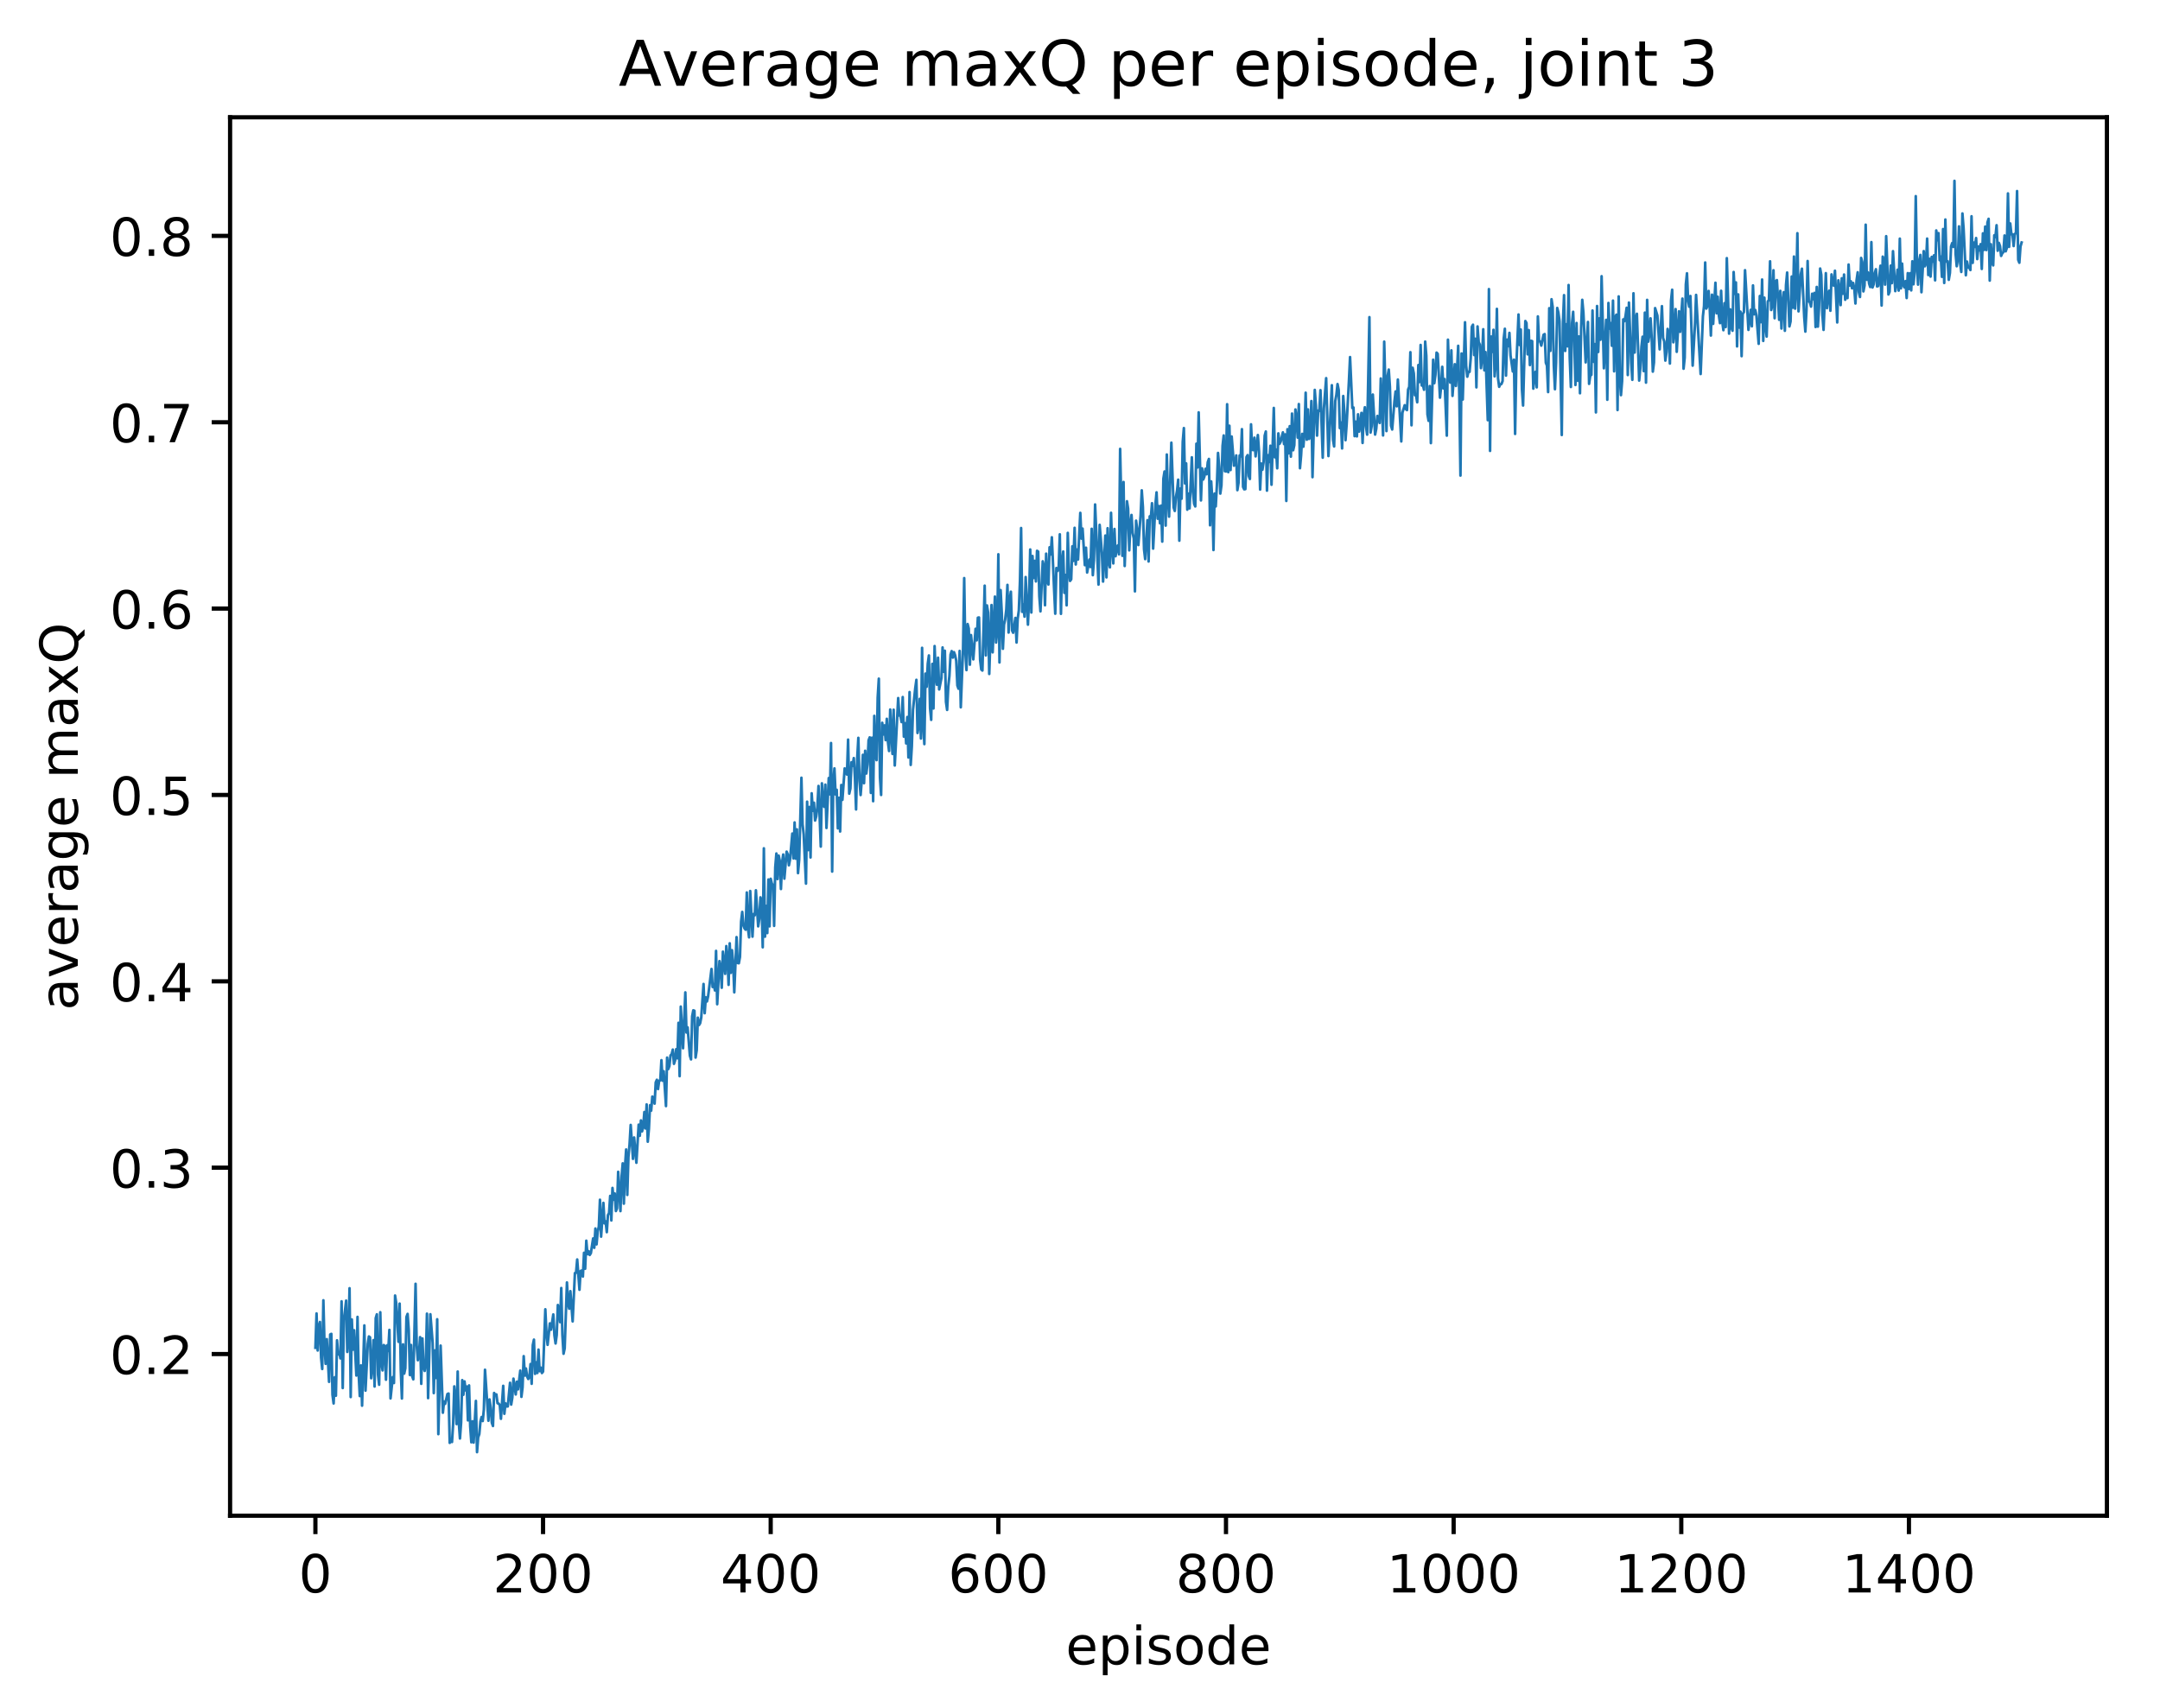 <?xml version="1.0" encoding="utf-8" standalone="no"?>
<!DOCTYPE svg PUBLIC "-//W3C//DTD SVG 1.1//EN"
  "http://www.w3.org/Graphics/SVG/1.1/DTD/svg11.dtd">
<!-- Created with matplotlib (http://matplotlib.org/) -->
<svg height="325pt" version="1.1" viewBox="0 0 411 325" width="411pt" xmlns="http://www.w3.org/2000/svg" xmlns:xlink="http://www.w3.org/1999/xlink">
 <defs>
  <style type="text/css">
*{stroke-linecap:butt;stroke-linejoin:round;}
  </style>
 </defs>
 <g id="figure_1">
  <g id="patch_1">
   <path d="M 0 325.986 
L 411.601 325.986 
L 411.601 0 
L 0 0 
z
" style="fill:#ffffff;"/>
  </g>
  <g id="axes_1">
   <g id="patch_2">
    <path d="M 43.781 288.43 
L 400.901 288.43 
L 400.901 22.318 
L 43.781 22.318 
z
" style="fill:#ffffff;"/>
   </g>
   <g id="matplotlib.axis_1">
    <g id="xtick_1">
     <g id="line2d_1">
      <defs>
       <path d="M 0 0 
L 0 3.5 
" id="m95903d59fa" style="stroke:#000000;stroke-width:0.8;"/>
      </defs>
      <g>
       <use style="stroke:#000000;stroke-width:0.8;" x="60.014" xlink:href="#m95903d59fa" y="288.43"/>
      </g>
     </g>
     <g id="text_1">
      <!-- 0 -->
      <defs>
       <path d="M 31.781 66.406 
Q 24.172 66.406 20.328 58.906 
Q 16.5 51.422 16.5 36.375 
Q 16.5 21.391 20.328 13.891 
Q 24.172 6.391 31.781 6.391 
Q 39.453 6.391 43.281 13.891 
Q 47.125 21.391 47.125 36.375 
Q 47.125 51.422 43.281 58.906 
Q 39.453 66.406 31.781 66.406 
z
M 31.781 74.219 
Q 44.047 74.219 50.516 64.516 
Q 56.984 54.828 56.984 36.375 
Q 56.984 17.969 50.516 8.266 
Q 44.047 -1.422 31.781 -1.422 
Q 19.531 -1.422 13.062 8.266 
Q 6.594 17.969 6.594 36.375 
Q 6.594 54.828 13.062 64.516 
Q 19.531 74.219 31.781 74.219 
z
" id="DejaVuSans-30"/>
      </defs>
      <g transform="translate(56.833 303.029)scale(0.1 -0.1)">
       <use xlink:href="#DejaVuSans-30"/>
      </g>
     </g>
    </g>
    <g id="xtick_2">
     <g id="line2d_2">
      <g>
       <use style="stroke:#000000;stroke-width:0.8;" x="103.33" xlink:href="#m95903d59fa" y="288.43"/>
      </g>
     </g>
     <g id="text_2">
      <!-- 200 -->
      <defs>
       <path d="M 19.188 8.297 
L 53.609 8.297 
L 53.609 0 
L 7.328 0 
L 7.328 8.297 
Q 12.938 14.109 22.625 23.891 
Q 32.328 33.688 34.812 36.531 
Q 39.547 41.844 41.422 45.531 
Q 43.312 49.219 43.312 52.781 
Q 43.312 58.594 39.234 62.25 
Q 35.156 65.922 28.609 65.922 
Q 23.969 65.922 18.812 64.312 
Q 13.672 62.703 7.812 59.422 
L 7.812 69.391 
Q 13.766 71.781 18.938 73 
Q 24.125 74.219 28.422 74.219 
Q 39.75 74.219 46.484 68.547 
Q 53.219 62.891 53.219 53.422 
Q 53.219 48.922 51.531 44.891 
Q 49.859 40.875 45.406 35.406 
Q 44.188 33.984 37.641 27.219 
Q 31.109 20.453 19.188 8.297 
z
" id="DejaVuSans-32"/>
      </defs>
      <g transform="translate(93.786 303.029)scale(0.1 -0.1)">
       <use xlink:href="#DejaVuSans-32"/>
       <use x="63.623" xlink:href="#DejaVuSans-30"/>
       <use x="127.246" xlink:href="#DejaVuSans-30"/>
      </g>
     </g>
    </g>
    <g id="xtick_3">
     <g id="line2d_3">
      <g>
       <use style="stroke:#000000;stroke-width:0.8;" x="146.646" xlink:href="#m95903d59fa" y="288.43"/>
      </g>
     </g>
     <g id="text_3">
      <!-- 400 -->
      <defs>
       <path d="M 37.797 64.312 
L 12.891 25.391 
L 37.797 25.391 
z
M 35.203 72.906 
L 47.609 72.906 
L 47.609 25.391 
L 58.016 25.391 
L 58.016 17.188 
L 47.609 17.188 
L 47.609 0 
L 37.797 0 
L 37.797 17.188 
L 4.891 17.188 
L 4.891 26.703 
z
" id="DejaVuSans-34"/>
      </defs>
      <g transform="translate(137.103 303.029)scale(0.1 -0.1)">
       <use xlink:href="#DejaVuSans-34"/>
       <use x="63.623" xlink:href="#DejaVuSans-30"/>
       <use x="127.246" xlink:href="#DejaVuSans-30"/>
      </g>
     </g>
    </g>
    <g id="xtick_4">
     <g id="line2d_4">
      <g>
       <use style="stroke:#000000;stroke-width:0.8;" x="189.962" xlink:href="#m95903d59fa" y="288.43"/>
      </g>
     </g>
     <g id="text_4">
      <!-- 600 -->
      <defs>
       <path d="M 33.016 40.375 
Q 26.375 40.375 22.484 35.828 
Q 18.609 31.297 18.609 23.391 
Q 18.609 15.531 22.484 10.953 
Q 26.375 6.391 33.016 6.391 
Q 39.656 6.391 43.531 10.953 
Q 47.406 15.531 47.406 23.391 
Q 47.406 31.297 43.531 35.828 
Q 39.656 40.375 33.016 40.375 
z
M 52.594 71.297 
L 52.594 62.312 
Q 48.875 64.062 45.094 64.984 
Q 41.312 65.922 37.594 65.922 
Q 27.828 65.922 22.672 59.328 
Q 17.531 52.734 16.797 39.406 
Q 19.672 43.656 24.016 45.922 
Q 28.375 48.188 33.594 48.188 
Q 44.578 48.188 50.953 41.516 
Q 57.328 34.859 57.328 23.391 
Q 57.328 12.156 50.688 5.359 
Q 44.047 -1.422 33.016 -1.422 
Q 20.359 -1.422 13.672 8.266 
Q 6.984 17.969 6.984 36.375 
Q 6.984 53.656 15.188 63.938 
Q 23.391 74.219 37.203 74.219 
Q 40.922 74.219 44.703 73.484 
Q 48.484 72.75 52.594 71.297 
z
" id="DejaVuSans-36"/>
      </defs>
      <g transform="translate(180.419 303.029)scale(0.1 -0.1)">
       <use xlink:href="#DejaVuSans-36"/>
       <use x="63.623" xlink:href="#DejaVuSans-30"/>
       <use x="127.246" xlink:href="#DejaVuSans-30"/>
      </g>
     </g>
    </g>
    <g id="xtick_5">
     <g id="line2d_5">
      <g>
       <use style="stroke:#000000;stroke-width:0.8;" x="233.279" xlink:href="#m95903d59fa" y="288.43"/>
      </g>
     </g>
     <g id="text_5">
      <!-- 800 -->
      <defs>
       <path d="M 31.781 34.625 
Q 24.75 34.625 20.719 30.859 
Q 16.703 27.094 16.703 20.516 
Q 16.703 13.922 20.719 10.156 
Q 24.75 6.391 31.781 6.391 
Q 38.812 6.391 42.859 10.172 
Q 46.922 13.969 46.922 20.516 
Q 46.922 27.094 42.891 30.859 
Q 38.875 34.625 31.781 34.625 
z
M 21.922 38.812 
Q 15.578 40.375 12.031 44.719 
Q 8.5 49.078 8.5 55.328 
Q 8.5 64.062 14.719 69.141 
Q 20.953 74.219 31.781 74.219 
Q 42.672 74.219 48.875 69.141 
Q 55.078 64.062 55.078 55.328 
Q 55.078 49.078 51.531 44.719 
Q 48 40.375 41.703 38.812 
Q 48.828 37.156 52.797 32.312 
Q 56.781 27.484 56.781 20.516 
Q 56.781 9.906 50.312 4.234 
Q 43.844 -1.422 31.781 -1.422 
Q 19.734 -1.422 13.25 4.234 
Q 6.781 9.906 6.781 20.516 
Q 6.781 27.484 10.781 32.312 
Q 14.797 37.156 21.922 38.812 
z
M 18.312 54.391 
Q 18.312 48.734 21.844 45.562 
Q 25.391 42.391 31.781 42.391 
Q 38.141 42.391 41.719 45.562 
Q 45.312 48.734 45.312 54.391 
Q 45.312 60.062 41.719 63.234 
Q 38.141 66.406 31.781 66.406 
Q 25.391 66.406 21.844 63.234 
Q 18.312 60.062 18.312 54.391 
z
" id="DejaVuSans-38"/>
      </defs>
      <g transform="translate(223.735 303.029)scale(0.1 -0.1)">
       <use xlink:href="#DejaVuSans-38"/>
       <use x="63.623" xlink:href="#DejaVuSans-30"/>
       <use x="127.246" xlink:href="#DejaVuSans-30"/>
      </g>
     </g>
    </g>
    <g id="xtick_6">
     <g id="line2d_6">
      <g>
       <use style="stroke:#000000;stroke-width:0.8;" x="276.595" xlink:href="#m95903d59fa" y="288.43"/>
      </g>
     </g>
     <g id="text_6">
      <!-- 1000 -->
      <defs>
       <path d="M 12.406 8.297 
L 28.516 8.297 
L 28.516 63.922 
L 10.984 60.406 
L 10.984 69.391 
L 28.422 72.906 
L 38.281 72.906 
L 38.281 8.297 
L 54.391 8.297 
L 54.391 0 
L 12.406 0 
z
" id="DejaVuSans-31"/>
      </defs>
      <g transform="translate(263.87 303.029)scale(0.1 -0.1)">
       <use xlink:href="#DejaVuSans-31"/>
       <use x="63.623" xlink:href="#DejaVuSans-30"/>
       <use x="127.246" xlink:href="#DejaVuSans-30"/>
       <use x="190.869" xlink:href="#DejaVuSans-30"/>
      </g>
     </g>
    </g>
    <g id="xtick_7">
     <g id="line2d_7">
      <g>
       <use style="stroke:#000000;stroke-width:0.8;" x="319.911" xlink:href="#m95903d59fa" y="288.43"/>
      </g>
     </g>
     <g id="text_7">
      <!-- 1200 -->
      <g transform="translate(307.186 303.029)scale(0.1 -0.1)">
       <use xlink:href="#DejaVuSans-31"/>
       <use x="63.623" xlink:href="#DejaVuSans-32"/>
       <use x="127.246" xlink:href="#DejaVuSans-30"/>
       <use x="190.869" xlink:href="#DejaVuSans-30"/>
      </g>
     </g>
    </g>
    <g id="xtick_8">
     <g id="line2d_8">
      <g>
       <use style="stroke:#000000;stroke-width:0.8;" x="363.227" xlink:href="#m95903d59fa" y="288.43"/>
      </g>
     </g>
     <g id="text_8">
      <!-- 1400 -->
      <g transform="translate(350.502 303.029)scale(0.1 -0.1)">
       <use xlink:href="#DejaVuSans-31"/>
       <use x="63.623" xlink:href="#DejaVuSans-34"/>
       <use x="127.246" xlink:href="#DejaVuSans-30"/>
       <use x="190.869" xlink:href="#DejaVuSans-30"/>
      </g>
     </g>
    </g>
    <g id="text_9">
     <!-- episode -->
     <defs>
      <path d="M 56.203 29.594 
L 56.203 25.203 
L 14.891 25.203 
Q 15.484 15.922 20.484 11.062 
Q 25.484 6.203 34.422 6.203 
Q 39.594 6.203 44.453 7.469 
Q 49.312 8.734 54.109 11.281 
L 54.109 2.781 
Q 49.266 0.734 44.188 -0.344 
Q 39.109 -1.422 33.891 -1.422 
Q 20.797 -1.422 13.156 6.188 
Q 5.516 13.812 5.516 26.812 
Q 5.516 40.234 12.766 48.109 
Q 20.016 56 32.328 56 
Q 43.359 56 49.781 48.891 
Q 56.203 41.797 56.203 29.594 
z
M 47.219 32.234 
Q 47.125 39.594 43.094 43.984 
Q 39.062 48.391 32.422 48.391 
Q 24.906 48.391 20.391 44.141 
Q 15.875 39.891 15.188 32.172 
z
" id="DejaVuSans-65"/>
      <path d="M 18.109 8.203 
L 18.109 -20.797 
L 9.078 -20.797 
L 9.078 54.688 
L 18.109 54.688 
L 18.109 46.391 
Q 20.953 51.266 25.266 53.625 
Q 29.594 56 35.594 56 
Q 45.562 56 51.781 48.094 
Q 58.016 40.188 58.016 27.297 
Q 58.016 14.406 51.781 6.484 
Q 45.562 -1.422 35.594 -1.422 
Q 29.594 -1.422 25.266 0.953 
Q 20.953 3.328 18.109 8.203 
z
M 48.688 27.297 
Q 48.688 37.203 44.609 42.844 
Q 40.531 48.484 33.406 48.484 
Q 26.266 48.484 22.188 42.844 
Q 18.109 37.203 18.109 27.297 
Q 18.109 17.391 22.188 11.75 
Q 26.266 6.109 33.406 6.109 
Q 40.531 6.109 44.609 11.75 
Q 48.688 17.391 48.688 27.297 
z
" id="DejaVuSans-70"/>
      <path d="M 9.422 54.688 
L 18.406 54.688 
L 18.406 0 
L 9.422 0 
z
M 9.422 75.984 
L 18.406 75.984 
L 18.406 64.594 
L 9.422 64.594 
z
" id="DejaVuSans-69"/>
      <path d="M 44.281 53.078 
L 44.281 44.578 
Q 40.484 46.531 36.375 47.5 
Q 32.281 48.484 27.875 48.484 
Q 21.188 48.484 17.844 46.438 
Q 14.5 44.391 14.5 40.281 
Q 14.5 37.156 16.891 35.375 
Q 19.281 33.594 26.516 31.984 
L 29.594 31.297 
Q 39.156 29.25 43.188 25.516 
Q 47.219 21.781 47.219 15.094 
Q 47.219 7.469 41.188 3.016 
Q 35.156 -1.422 24.609 -1.422 
Q 20.219 -1.422 15.453 -0.562 
Q 10.688 0.297 5.422 2 
L 5.422 11.281 
Q 10.406 8.688 15.234 7.391 
Q 20.062 6.109 24.812 6.109 
Q 31.156 6.109 34.562 8.281 
Q 37.984 10.453 37.984 14.406 
Q 37.984 18.062 35.516 20.016 
Q 33.062 21.969 24.703 23.781 
L 21.578 24.516 
Q 13.234 26.266 9.516 29.906 
Q 5.812 33.547 5.812 39.891 
Q 5.812 47.609 11.281 51.797 
Q 16.75 56 26.812 56 
Q 31.781 56 36.172 55.266 
Q 40.578 54.547 44.281 53.078 
z
" id="DejaVuSans-73"/>
      <path d="M 30.609 48.391 
Q 23.391 48.391 19.188 42.75 
Q 14.984 37.109 14.984 27.297 
Q 14.984 17.484 19.156 11.844 
Q 23.344 6.203 30.609 6.203 
Q 37.797 6.203 41.984 11.859 
Q 46.188 17.531 46.188 27.297 
Q 46.188 37.016 41.984 42.703 
Q 37.797 48.391 30.609 48.391 
z
M 30.609 56 
Q 42.328 56 49.016 48.375 
Q 55.719 40.766 55.719 27.297 
Q 55.719 13.875 49.016 6.219 
Q 42.328 -1.422 30.609 -1.422 
Q 18.844 -1.422 12.172 6.219 
Q 5.516 13.875 5.516 27.297 
Q 5.516 40.766 12.172 48.375 
Q 18.844 56 30.609 56 
z
" id="DejaVuSans-6f"/>
      <path d="M 45.406 46.391 
L 45.406 75.984 
L 54.391 75.984 
L 54.391 0 
L 45.406 0 
L 45.406 8.203 
Q 42.578 3.328 38.25 0.953 
Q 33.938 -1.422 27.875 -1.422 
Q 17.969 -1.422 11.734 6.484 
Q 5.516 14.406 5.516 27.297 
Q 5.516 40.188 11.734 48.094 
Q 17.969 56 27.875 56 
Q 33.938 56 38.25 53.625 
Q 42.578 51.266 45.406 46.391 
z
M 14.797 27.297 
Q 14.797 17.391 18.875 11.75 
Q 22.953 6.109 30.078 6.109 
Q 37.203 6.109 41.297 11.75 
Q 45.406 17.391 45.406 27.297 
Q 45.406 37.203 41.297 42.844 
Q 37.203 48.484 30.078 48.484 
Q 22.953 48.484 18.875 42.844 
Q 14.797 37.203 14.797 27.297 
z
" id="DejaVuSans-64"/>
     </defs>
     <g transform="translate(202.787 316.707)scale(0.1 -0.1)">
      <use xlink:href="#DejaVuSans-65"/>
      <use x="61.523" xlink:href="#DejaVuSans-70"/>
      <use x="125" xlink:href="#DejaVuSans-69"/>
      <use x="152.783" xlink:href="#DejaVuSans-73"/>
      <use x="204.883" xlink:href="#DejaVuSans-6f"/>
      <use x="266.064" xlink:href="#DejaVuSans-64"/>
      <use x="329.541" xlink:href="#DejaVuSans-65"/>
     </g>
    </g>
   </g>
   <g id="matplotlib.axis_2">
    <g id="ytick_1">
     <g id="line2d_9">
      <defs>
       <path d="M 0 0 
L -3.5 0 
" id="ma1918bc051" style="stroke:#000000;stroke-width:0.8;"/>
      </defs>
      <g>
       <use style="stroke:#000000;stroke-width:0.8;" x="43.781" xlink:href="#ma1918bc051" y="257.662"/>
      </g>
     </g>
     <g id="text_10">
      <!-- 0.2 -->
      <defs>
       <path d="M 10.688 12.406 
L 21 12.406 
L 21 0 
L 10.688 0 
z
" id="DejaVuSans-2e"/>
      </defs>
      <g transform="translate(20.878 261.461)scale(0.1 -0.1)">
       <use xlink:href="#DejaVuSans-30"/>
       <use x="63.623" xlink:href="#DejaVuSans-2e"/>
       <use x="95.41" xlink:href="#DejaVuSans-32"/>
      </g>
     </g>
    </g>
    <g id="ytick_2">
     <g id="line2d_10">
      <g>
       <use style="stroke:#000000;stroke-width:0.8;" x="43.781" xlink:href="#ma1918bc051" y="222.2"/>
      </g>
     </g>
     <g id="text_11">
      <!-- 0.3 -->
      <defs>
       <path d="M 40.578 39.312 
Q 47.656 37.797 51.625 33 
Q 55.609 28.219 55.609 21.188 
Q 55.609 10.406 48.188 4.484 
Q 40.766 -1.422 27.094 -1.422 
Q 22.516 -1.422 17.656 -0.516 
Q 12.797 0.391 7.625 2.203 
L 7.625 11.719 
Q 11.719 9.328 16.594 8.109 
Q 21.484 6.891 26.812 6.891 
Q 36.078 6.891 40.938 10.547 
Q 45.797 14.203 45.797 21.188 
Q 45.797 27.641 41.281 31.266 
Q 36.766 34.906 28.719 34.906 
L 20.219 34.906 
L 20.219 43.016 
L 29.109 43.016 
Q 36.375 43.016 40.234 45.922 
Q 44.094 48.828 44.094 54.297 
Q 44.094 59.906 40.109 62.906 
Q 36.141 65.922 28.719 65.922 
Q 24.656 65.922 20.016 65.031 
Q 15.375 64.156 9.812 62.312 
L 9.812 71.094 
Q 15.438 72.656 20.344 73.438 
Q 25.25 74.219 29.594 74.219 
Q 40.828 74.219 47.359 69.109 
Q 53.906 64.016 53.906 55.328 
Q 53.906 49.266 50.438 45.094 
Q 46.969 40.922 40.578 39.312 
z
" id="DejaVuSans-33"/>
      </defs>
      <g transform="translate(20.878 226)scale(0.1 -0.1)">
       <use xlink:href="#DejaVuSans-30"/>
       <use x="63.623" xlink:href="#DejaVuSans-2e"/>
       <use x="95.41" xlink:href="#DejaVuSans-33"/>
      </g>
     </g>
    </g>
    <g id="ytick_3">
     <g id="line2d_11">
      <g>
       <use style="stroke:#000000;stroke-width:0.8;" x="43.781" xlink:href="#ma1918bc051" y="186.738"/>
      </g>
     </g>
     <g id="text_12">
      <!-- 0.4 -->
      <g transform="translate(20.878 190.538)scale(0.1 -0.1)">
       <use xlink:href="#DejaVuSans-30"/>
       <use x="63.623" xlink:href="#DejaVuSans-2e"/>
       <use x="95.41" xlink:href="#DejaVuSans-34"/>
      </g>
     </g>
    </g>
    <g id="ytick_4">
     <g id="line2d_12">
      <g>
       <use style="stroke:#000000;stroke-width:0.8;" x="43.781" xlink:href="#ma1918bc051" y="151.276"/>
      </g>
     </g>
     <g id="text_13">
      <!-- 0.5 -->
      <defs>
       <path d="M 10.797 72.906 
L 49.516 72.906 
L 49.516 64.594 
L 19.828 64.594 
L 19.828 46.734 
Q 21.969 47.469 24.109 47.828 
Q 26.266 48.188 28.422 48.188 
Q 40.625 48.188 47.75 41.5 
Q 54.891 34.812 54.891 23.391 
Q 54.891 11.625 47.562 5.094 
Q 40.234 -1.422 26.906 -1.422 
Q 22.312 -1.422 17.547 -0.641 
Q 12.797 0.141 7.719 1.703 
L 7.719 11.625 
Q 12.109 9.234 16.797 8.062 
Q 21.484 6.891 26.703 6.891 
Q 35.156 6.891 40.078 11.328 
Q 45.016 15.766 45.016 23.391 
Q 45.016 31 40.078 35.438 
Q 35.156 39.891 26.703 39.891 
Q 22.75 39.891 18.812 39.016 
Q 14.891 38.141 10.797 36.281 
z
" id="DejaVuSans-35"/>
      </defs>
      <g transform="translate(20.878 155.076)scale(0.1 -0.1)">
       <use xlink:href="#DejaVuSans-30"/>
       <use x="63.623" xlink:href="#DejaVuSans-2e"/>
       <use x="95.41" xlink:href="#DejaVuSans-35"/>
      </g>
     </g>
    </g>
    <g id="ytick_5">
     <g id="line2d_13">
      <g>
       <use style="stroke:#000000;stroke-width:0.8;" x="43.781" xlink:href="#ma1918bc051" y="115.814"/>
      </g>
     </g>
     <g id="text_14">
      <!-- 0.6 -->
      <g transform="translate(20.878 119.614)scale(0.1 -0.1)">
       <use xlink:href="#DejaVuSans-30"/>
       <use x="63.623" xlink:href="#DejaVuSans-2e"/>
       <use x="95.41" xlink:href="#DejaVuSans-36"/>
      </g>
     </g>
    </g>
    <g id="ytick_6">
     <g id="line2d_14">
      <g>
       <use style="stroke:#000000;stroke-width:0.8;" x="43.781" xlink:href="#ma1918bc051" y="80.352"/>
      </g>
     </g>
     <g id="text_15">
      <!-- 0.7 -->
      <defs>
       <path d="M 8.203 72.906 
L 55.078 72.906 
L 55.078 68.703 
L 28.609 0 
L 18.312 0 
L 43.219 64.594 
L 8.203 64.594 
z
" id="DejaVuSans-37"/>
      </defs>
      <g transform="translate(20.878 84.152)scale(0.1 -0.1)">
       <use xlink:href="#DejaVuSans-30"/>
       <use x="63.623" xlink:href="#DejaVuSans-2e"/>
       <use x="95.41" xlink:href="#DejaVuSans-37"/>
      </g>
     </g>
    </g>
    <g id="ytick_7">
     <g id="line2d_15">
      <g>
       <use style="stroke:#000000;stroke-width:0.8;" x="43.781" xlink:href="#ma1918bc051" y="44.89"/>
      </g>
     </g>
     <g id="text_16">
      <!-- 0.8 -->
      <g transform="translate(20.878 48.69)scale(0.1 -0.1)">
       <use xlink:href="#DejaVuSans-30"/>
       <use x="63.623" xlink:href="#DejaVuSans-2e"/>
       <use x="95.41" xlink:href="#DejaVuSans-38"/>
      </g>
     </g>
    </g>
    <g id="text_17">
     <!-- average maxQ -->
     <defs>
      <path d="M 34.281 27.484 
Q 23.391 27.484 19.188 25 
Q 14.984 22.516 14.984 16.5 
Q 14.984 11.719 18.141 8.906 
Q 21.297 6.109 26.703 6.109 
Q 34.188 6.109 38.703 11.406 
Q 43.219 16.703 43.219 25.484 
L 43.219 27.484 
z
M 52.203 31.203 
L 52.203 0 
L 43.219 0 
L 43.219 8.297 
Q 40.141 3.328 35.547 0.953 
Q 30.953 -1.422 24.312 -1.422 
Q 15.922 -1.422 10.953 3.297 
Q 6 8.016 6 15.922 
Q 6 25.141 12.172 29.828 
Q 18.359 34.516 30.609 34.516 
L 43.219 34.516 
L 43.219 35.406 
Q 43.219 41.609 39.141 45 
Q 35.062 48.391 27.688 48.391 
Q 23 48.391 18.547 47.266 
Q 14.109 46.141 10.016 43.891 
L 10.016 52.203 
Q 14.938 54.109 19.578 55.047 
Q 24.219 56 28.609 56 
Q 40.484 56 46.344 49.844 
Q 52.203 43.703 52.203 31.203 
z
" id="DejaVuSans-61"/>
      <path d="M 2.984 54.688 
L 12.5 54.688 
L 29.594 8.797 
L 46.688 54.688 
L 56.203 54.688 
L 35.688 0 
L 23.484 0 
z
" id="DejaVuSans-76"/>
      <path d="M 41.109 46.297 
Q 39.594 47.172 37.812 47.578 
Q 36.031 48 33.891 48 
Q 26.266 48 22.188 43.047 
Q 18.109 38.094 18.109 28.812 
L 18.109 0 
L 9.078 0 
L 9.078 54.688 
L 18.109 54.688 
L 18.109 46.188 
Q 20.953 51.172 25.484 53.578 
Q 30.031 56 36.531 56 
Q 37.453 56 38.578 55.875 
Q 39.703 55.766 41.062 55.516 
z
" id="DejaVuSans-72"/>
      <path d="M 45.406 27.984 
Q 45.406 37.75 41.375 43.109 
Q 37.359 48.484 30.078 48.484 
Q 22.859 48.484 18.828 43.109 
Q 14.797 37.75 14.797 27.984 
Q 14.797 18.266 18.828 12.891 
Q 22.859 7.516 30.078 7.516 
Q 37.359 7.516 41.375 12.891 
Q 45.406 18.266 45.406 27.984 
z
M 54.391 6.781 
Q 54.391 -7.172 48.188 -13.984 
Q 42 -20.797 29.203 -20.797 
Q 24.469 -20.797 20.266 -20.094 
Q 16.062 -19.391 12.109 -17.922 
L 12.109 -9.188 
Q 16.062 -11.328 19.922 -12.344 
Q 23.781 -13.375 27.781 -13.375 
Q 36.625 -13.375 41.016 -8.766 
Q 45.406 -4.156 45.406 5.172 
L 45.406 9.625 
Q 42.625 4.781 38.281 2.391 
Q 33.938 0 27.875 0 
Q 17.828 0 11.672 7.656 
Q 5.516 15.328 5.516 27.984 
Q 5.516 40.672 11.672 48.328 
Q 17.828 56 27.875 56 
Q 33.938 56 38.281 53.609 
Q 42.625 51.219 45.406 46.391 
L 45.406 54.688 
L 54.391 54.688 
z
" id="DejaVuSans-67"/>
      <path id="DejaVuSans-20"/>
      <path d="M 52 44.188 
Q 55.375 50.25 60.062 53.125 
Q 64.75 56 71.094 56 
Q 79.641 56 84.281 50.016 
Q 88.922 44.047 88.922 33.016 
L 88.922 0 
L 79.891 0 
L 79.891 32.719 
Q 79.891 40.578 77.094 44.375 
Q 74.312 48.188 68.609 48.188 
Q 61.625 48.188 57.562 43.547 
Q 53.516 38.922 53.516 30.906 
L 53.516 0 
L 44.484 0 
L 44.484 32.719 
Q 44.484 40.625 41.703 44.406 
Q 38.922 48.188 33.109 48.188 
Q 26.219 48.188 22.156 43.531 
Q 18.109 38.875 18.109 30.906 
L 18.109 0 
L 9.078 0 
L 9.078 54.688 
L 18.109 54.688 
L 18.109 46.188 
Q 21.188 51.219 25.484 53.609 
Q 29.781 56 35.688 56 
Q 41.656 56 45.828 52.969 
Q 50 49.953 52 44.188 
z
" id="DejaVuSans-6d"/>
      <path d="M 54.891 54.688 
L 35.109 28.078 
L 55.906 0 
L 45.312 0 
L 29.391 21.484 
L 13.484 0 
L 2.875 0 
L 24.125 28.609 
L 4.688 54.688 
L 15.281 54.688 
L 29.781 35.203 
L 44.281 54.688 
z
" id="DejaVuSans-78"/>
      <path d="M 39.406 66.219 
Q 28.656 66.219 22.328 58.203 
Q 16.016 50.203 16.016 36.375 
Q 16.016 22.609 22.328 14.594 
Q 28.656 6.594 39.406 6.594 
Q 50.141 6.594 56.422 14.594 
Q 62.703 22.609 62.703 36.375 
Q 62.703 50.203 56.422 58.203 
Q 50.141 66.219 39.406 66.219 
z
M 53.219 1.312 
L 66.219 -12.891 
L 54.297 -12.891 
L 43.5 -1.219 
Q 41.891 -1.312 41.031 -1.359 
Q 40.188 -1.422 39.406 -1.422 
Q 24.031 -1.422 14.812 8.859 
Q 5.609 19.141 5.609 36.375 
Q 5.609 53.656 14.812 63.938 
Q 24.031 74.219 39.406 74.219 
Q 54.734 74.219 63.906 63.938 
Q 73.094 53.656 73.094 36.375 
Q 73.094 23.688 67.984 14.641 
Q 62.891 5.609 53.219 1.312 
z
" id="DejaVuSans-51"/>
     </defs>
     <g transform="translate(14.798 192.263)rotate(-90)scale(0.1 -0.1)">
      <use xlink:href="#DejaVuSans-61"/>
      <use x="61.279" xlink:href="#DejaVuSans-76"/>
      <use x="120.459" xlink:href="#DejaVuSans-65"/>
      <use x="181.982" xlink:href="#DejaVuSans-72"/>
      <use x="223.096" xlink:href="#DejaVuSans-61"/>
      <use x="284.375" xlink:href="#DejaVuSans-67"/>
      <use x="347.852" xlink:href="#DejaVuSans-65"/>
      <use x="409.375" xlink:href="#DejaVuSans-20"/>
      <use x="441.162" xlink:href="#DejaVuSans-6d"/>
      <use x="538.574" xlink:href="#DejaVuSans-61"/>
      <use x="599.854" xlink:href="#DejaVuSans-78"/>
      <use x="659.033" xlink:href="#DejaVuSans-51"/>
     </g>
    </g>
   </g>
   <g id="line2d_16">
    <path clip-path="url(#p82ba001844)" d="M 60.014 256.472 
L 60.231 249.942 
L 60.447 256.99 
L 60.664 252.399 
L 60.88 251.56 
L 61.097 258.367 
L 61.313 260.509 
L 61.53 247.433 
L 61.747 256.03 
L 61.963 259.528 
L 62.18 254.823 
L 62.613 262.953 
L 62.83 253.938 
L 63.046 253.822 
L 63.263 265.409 
L 63.479 267.064 
L 63.696 262.081 
L 63.912 265.597 
L 64.129 255.053 
L 64.346 257.725 
L 64.562 257.365 
L 64.779 258.491 
L 64.995 247.636 
L 65.212 264.133 
L 65.428 251.234 
L 65.862 247.496 
L 66.078 257.263 
L 66.295 254.304 
L 66.511 245.141 
L 66.728 265.847 
L 66.945 251.079 
L 67.161 256.833 
L 67.378 253.135 
L 67.811 261.751 
L 68.027 250.595 
L 68.244 261.366 
L 68.461 265.662 
L 68.677 259.829 
L 68.894 267.49 
L 69.327 252.215 
L 69.544 264.628 
L 69.977 255.743 
L 70.193 254.315 
L 70.41 254.488 
L 70.626 262.266 
L 70.843 260.13 
L 71.06 255.014 
L 71.276 263.842 
L 71.493 250.826 
L 71.709 250.102 
L 71.926 261.583 
L 72.142 263.509 
L 72.359 249.71 
L 72.576 259.299 
L 72.792 260.778 
L 73.009 255.951 
L 73.225 256.136 
L 73.442 262.548 
L 73.659 256 
L 73.875 257.076 
L 74.092 253.068 
L 74.308 266.104 
L 74.741 262.047 
L 74.958 263.18 
L 75.175 246.531 
L 75.391 247.972 
L 75.824 255.329 
L 76.041 248.066 
L 76.258 260.591 
L 76.474 266.125 
L 76.691 255.814 
L 76.907 261.386 
L 77.124 260.364 
L 77.34 250.612 
L 77.557 250.023 
L 77.774 253.061 
L 77.99 261.652 
L 78.207 255.933 
L 78.423 261.865 
L 78.64 262.474 
L 79.073 244.298 
L 79.29 256.01 
L 79.506 258.839 
L 79.723 257.559 
L 79.939 254.448 
L 80.156 263.335 
L 80.373 254.696 
L 80.589 260.122 
L 80.806 260.872 
L 81.022 259.262 
L 81.239 249.98 
L 81.455 266.054 
L 81.889 250.091 
L 82.322 255.528 
L 82.538 265.097 
L 82.755 256.968 
L 82.972 262.227 
L 83.188 251.047 
L 83.405 272.906 
L 83.838 256.06 
L 84.271 268.829 
L 84.488 266.698 
L 84.704 267.145 
L 85.137 265.269 
L 85.354 265.177 
L 85.571 274.567 
L 85.787 273.825 
L 86.004 274.403 
L 86.22 271.036 
L 86.437 263.819 
L 86.653 266.112 
L 86.87 270.988 
L 87.087 260.991 
L 87.303 270.756 
L 87.52 273.734 
L 87.736 270.731 
L 87.953 262.626 
L 88.169 265.417 
L 88.386 262.871 
L 88.603 264.577 
L 88.819 263.841 
L 89.036 270.288 
L 89.252 263.634 
L 89.469 271.394 
L 89.686 274.459 
L 89.902 270.45 
L 90.119 274.512 
L 90.552 266.581 
L 90.768 276.334 
L 90.985 273.517 
L 91.202 272.906 
L 91.418 270.494 
L 91.635 269.652 
L 91.851 270.413 
L 92.068 268.239 
L 92.285 260.653 
L 92.934 270.354 
L 93.151 266.305 
L 93.367 267.943 
L 93.584 270.732 
L 93.801 271.357 
L 94.017 265.069 
L 94.234 265.439 
L 94.45 265.342 
L 94.667 267.019 
L 94.883 267.094 
L 95.1 267.389 
L 95.317 269.987 
L 95.75 263.711 
L 95.966 269.033 
L 96.183 267.047 
L 96.4 267.642 
L 96.616 267.633 
L 97.049 263.131 
L 97.266 267.281 
L 97.482 265.954 
L 97.699 262.346 
L 98.132 265.355 
L 98.349 262.926 
L 98.565 264.385 
L 98.999 260.817 
L 99.215 265.809 
L 99.432 264.013 
L 99.648 258.065 
L 99.865 261.759 
L 100.081 260.413 
L 100.298 261.939 
L 100.515 262.411 
L 100.731 262.006 
L 100.948 259.567 
L 101.164 263.326 
L 101.381 255.957 
L 101.597 254.923 
L 101.814 261.436 
L 102.031 259.231 
L 102.247 261.27 
L 102.464 256.823 
L 102.68 260.924 
L 102.897 260.245 
L 103.114 261.278 
L 103.33 261.007 
L 103.763 249.15 
L 103.98 253.754 
L 104.196 255.912 
L 104.63 251.831 
L 104.846 253.037 
L 105.279 250.126 
L 105.496 254.097 
L 105.713 255.652 
L 105.929 254.055 
L 106.146 248.332 
L 106.362 249.198 
L 106.579 251.597 
L 106.795 245.098 
L 107.012 254.053 
L 107.229 257.608 
L 107.445 256.588 
L 107.878 244.042 
L 108.095 248.082 
L 108.311 249.04 
L 108.528 245.697 
L 108.961 251.45 
L 109.394 242.259 
L 109.611 242.203 
L 109.828 239.67 
L 110.261 245.436 
L 110.477 241.853 
L 110.694 241.774 
L 110.91 242.913 
L 111.127 238.398 
L 111.344 241.432 
L 111.56 236.096 
L 111.777 238.661 
L 111.993 238.086 
L 112.21 238.809 
L 112.427 238.465 
L 112.86 235.663 
L 113.076 237.448 
L 113.293 233.777 
L 113.509 236.796 
L 113.726 234.405 
L 113.943 233.411 
L 114.159 228.303 
L 114.376 235.327 
L 114.809 228.896 
L 115.025 232.8 
L 115.242 232.41 
L 115.459 234.47 
L 115.675 231.224 
L 115.892 230.847 
L 116.108 227.566 
L 116.325 232.239 
L 116.542 226.055 
L 116.758 228.304 
L 116.975 227.108 
L 117.191 230.451 
L 117.408 229.935 
L 117.624 222.989 
L 118.058 230.466 
L 118.274 223.905 
L 118.491 221.375 
L 118.707 229.047 
L 118.924 222.024 
L 119.141 218.737 
L 119.357 227.387 
L 119.574 220.171 
L 119.79 217.802 
L 120.007 214.07 
L 120.44 220.524 
L 120.657 216.459 
L 121.09 221.263 
L 121.523 214.015 
L 121.739 216.134 
L 121.956 213.208 
L 122.173 215.288 
L 122.389 214.387 
L 122.606 211.607 
L 122.822 214.737 
L 123.039 210.161 
L 123.256 217.258 
L 123.472 214.849 
L 123.689 210.308 
L 123.905 211.348 
L 124.122 208.671 
L 124.338 208.887 
L 124.555 210.014 
L 124.772 205.966 
L 124.988 205.476 
L 125.205 207.242 
L 125.421 205.659 
L 125.638 205.576 
L 125.855 201.749 
L 126.071 205.647 
L 126.288 203.848 
L 126.721 210.481 
L 126.937 201.251 
L 127.154 203.439 
L 127.371 202.86 
L 127.587 200.838 
L 127.804 200.604 
L 128.02 199.728 
L 128.237 202.444 
L 128.453 201.788 
L 128.67 199.65 
L 128.887 201.391 
L 129.103 194.634 
L 129.32 204.786 
L 129.536 191.547 
L 129.97 199.475 
L 130.403 188.846 
L 130.619 196.481 
L 130.836 195.501 
L 131.269 200.875 
L 131.486 201.598 
L 131.702 193.404 
L 131.919 192.256 
L 132.135 192.336 
L 132.352 201.251 
L 132.569 199.849 
L 132.785 193.654 
L 133.002 195.061 
L 133.218 194.718 
L 133.435 193.607 
L 133.868 187.24 
L 134.085 192.802 
L 134.301 189.777 
L 134.518 190.569 
L 134.734 189.61 
L 135.384 184.389 
L 135.601 187.82 
L 135.817 187.264 
L 136.034 188.473 
L 136.25 180.948 
L 136.467 191.095 
L 136.9 182.89 
L 137.117 184.128 
L 137.333 187.964 
L 137.55 181.092 
L 137.983 185.313 
L 138.2 180.03 
L 138.416 182.195 
L 138.633 187.41 
L 138.849 179.504 
L 139.066 185.123 
L 139.283 180.815 
L 139.499 183.184 
L 139.716 188.831 
L 140.149 178.327 
L 140.365 183.251 
L 140.582 183.3 
L 140.799 182.112 
L 141.015 175.385 
L 141.232 173.531 
L 141.448 176.066 
L 141.665 176.662 
L 141.882 176.916 
L 142.098 169.829 
L 142.315 176.659 
L 142.531 178.371 
L 142.748 169.553 
L 143.181 178.236 
L 143.398 173.92 
L 143.614 174.172 
L 143.831 169.417 
L 144.264 176.278 
L 144.48 174.872 
L 144.697 170.761 
L 144.914 171.541 
L 145.13 180.26 
L 145.347 161.429 
L 145.563 178.243 
L 145.78 172.38 
L 145.997 177.555 
L 146.213 167.366 
L 146.43 176.274 
L 146.646 167.223 
L 146.863 168.139 
L 147.079 168.42 
L 147.296 176.187 
L 147.513 165.066 
L 147.729 162.415 
L 147.946 167.281 
L 148.162 162.815 
L 148.379 163.834 
L 148.596 169.17 
L 148.812 164.18 
L 149.029 162.609 
L 149.245 167.202 
L 149.678 162.063 
L 149.895 162.597 
L 150.112 164.661 
L 150.328 163.528 
L 150.761 158.62 
L 150.978 163.35 
L 151.194 156.504 
L 151.411 163.397 
L 151.628 157.819 
L 151.844 166.15 
L 152.061 163.622 
L 152.494 147.999 
L 152.711 156.849 
L 152.927 158.765 
L 153.36 168.144 
L 153.577 152.553 
L 153.793 161.761 
L 154.01 153.561 
L 154.227 163.167 
L 154.443 150.957 
L 154.66 154.292 
L 154.876 152.75 
L 155.093 156.138 
L 155.31 155.372 
L 155.526 153.53 
L 155.743 149.56 
L 156.176 161.099 
L 156.392 149.059 
L 156.609 153.11 
L 156.826 153.532 
L 157.042 149.314 
L 157.259 157.559 
L 157.692 148.057 
L 157.908 151.155 
L 158.125 141.393 
L 158.342 165.852 
L 158.558 148.821 
L 158.775 146.218 
L 158.991 151.186 
L 159.208 150.292 
L 159.425 157.632 
L 159.641 151.812 
L 159.858 158.23 
L 160.074 149.379 
L 160.291 152.203 
L 160.724 146.218 
L 161.157 147.39 
L 161.374 140.741 
L 161.59 151.027 
L 161.807 150.06 
L 162.024 145.045 
L 162.24 145.743 
L 162.457 144.255 
L 162.673 147.92 
L 162.89 154.032 
L 163.106 144.398 
L 163.323 140.405 
L 163.54 148.618 
L 163.756 151.286 
L 163.973 148.471 
L 164.189 143.64 
L 164.406 149.034 
L 164.622 142.864 
L 164.839 147.197 
L 165.056 145.468 
L 165.272 140.879 
L 165.489 140.315 
L 165.705 150.882 
L 165.922 140.376 
L 166.139 152.465 
L 166.355 136.224 
L 166.572 143.589 
L 166.788 144.65 
L 167.005 132.728 
L 167.221 129.146 
L 167.438 147.948 
L 167.655 151.274 
L 167.871 137.543 
L 168.088 139.768 
L 168.304 138.037 
L 168.521 140.84 
L 168.738 136.784 
L 168.954 141.18 
L 169.171 142.913 
L 169.387 135.019 
L 169.82 143.468 
L 170.037 135.053 
L 170.254 145.665 
L 170.903 132.835 
L 171.12 136.161 
L 171.336 136.232 
L 171.553 137.405 
L 171.77 132.645 
L 171.986 140.182 
L 172.203 137.61 
L 172.419 141.465 
L 172.636 136.441 
L 172.853 144.137 
L 173.069 131.695 
L 173.286 145.558 
L 173.502 142.013 
L 173.719 135.077 
L 174.152 130.967 
L 174.369 129.365 
L 174.585 139.482 
L 174.802 138.162 
L 175.018 132.984 
L 175.235 140.54 
L 175.452 123.277 
L 175.668 137.615 
L 175.885 141.598 
L 176.101 128.187 
L 176.318 130.687 
L 176.534 126.29 
L 176.751 124.728 
L 176.968 134.786 
L 177.184 136.983 
L 177.401 126.333 
L 177.617 134.816 
L 177.834 122.94 
L 178.05 128.503 
L 178.267 130.292 
L 178.484 125.154 
L 178.7 131.195 
L 179.133 129.024 
L 179.35 123.201 
L 179.567 127.838 
L 179.783 123.835 
L 180 133.558 
L 180.216 135.093 
L 180.433 130.667 
L 180.649 128.648 
L 180.866 124.58 
L 181.083 123.897 
L 181.299 125.133 
L 181.516 124.092 
L 181.732 124.675 
L 181.949 125.724 
L 182.166 130.444 
L 182.382 131.057 
L 182.599 123.863 
L 182.815 134.593 
L 183.248 123.45 
L 183.465 110.006 
L 183.682 124.072 
L 183.898 127.514 
L 184.115 118.751 
L 184.331 119.603 
L 184.548 126.486 
L 184.764 120.849 
L 185.198 125.471 
L 185.631 119.659 
L 185.847 121.853 
L 186.064 117.548 
L 186.281 117.499 
L 186.497 125.571 
L 186.714 127.405 
L 186.93 127.599 
L 187.363 111.449 
L 187.58 124.721 
L 187.797 115.206 
L 188.013 116.57 
L 188.23 128.25 
L 188.663 115.136 
L 188.88 124.135 
L 189.313 113.526 
L 189.529 122.272 
L 189.746 120.102 
L 189.962 105.475 
L 190.179 126.058 
L 190.396 112.292 
L 190.612 116.574 
L 190.829 123.461 
L 191.045 118.865 
L 191.262 117.875 
L 191.478 115.973 
L 191.695 111.298 
L 191.912 120.37 
L 192.128 114.156 
L 192.345 112.6 
L 192.561 119.947 
L 192.778 120.407 
L 193.211 117.584 
L 193.428 122.267 
L 193.644 117.744 
L 193.861 116.181 
L 194.077 110.603 
L 194.294 100.48 
L 194.511 116.431 
L 194.727 115.023 
L 194.944 117.345 
L 195.16 109.809 
L 195.594 118.867 
L 195.81 113.904 
L 196.027 104.56 
L 196.243 116.554 
L 196.46 105.797 
L 196.676 109.993 
L 196.893 106.725 
L 197.11 110.645 
L 197.326 104.816 
L 197.543 104.963 
L 197.759 113.467 
L 197.976 116.337 
L 198.409 106.807 
L 198.626 107.726 
L 198.842 115.173 
L 199.059 105.358 
L 199.275 110.535 
L 199.492 111.229 
L 199.709 104.148 
L 199.925 105.513 
L 200.142 102.239 
L 200.575 112.214 
L 200.791 116.781 
L 201.008 108.089 
L 201.225 108.648 
L 201.441 108.175 
L 201.658 101.675 
L 201.874 116.807 
L 202.091 106.902 
L 202.308 104.945 
L 202.524 112.814 
L 202.741 109.405 
L 202.957 115.188 
L 203.174 101.405 
L 203.39 108.578 
L 203.607 110.546 
L 203.824 110.246 
L 204.04 103.956 
L 204.257 106.731 
L 204.473 100.438 
L 204.69 107.412 
L 204.906 104.562 
L 205.123 106.469 
L 205.556 97.593 
L 205.773 102.488 
L 205.989 100.587 
L 206.423 107.546 
L 206.639 104.222 
L 206.856 108.944 
L 207.289 106.47 
L 207.505 107.902 
L 207.722 100.624 
L 207.939 109.451 
L 208.155 106.519 
L 208.372 95.997 
L 209.022 111.239 
L 209.238 99.877 
L 209.671 105.248 
L 209.888 110.667 
L 210.321 101.913 
L 210.538 109.868 
L 210.754 100.514 
L 210.971 107.029 
L 211.187 107.964 
L 211.404 97.58 
L 211.621 104.563 
L 211.837 107.214 
L 212.054 100.657 
L 212.27 105.839 
L 212.487 104.3 
L 212.703 103.788 
L 212.92 105.489 
L 213.137 85.417 
L 213.57 105.769 
L 213.786 91.722 
L 214.003 107.707 
L 214.436 95.382 
L 214.653 96.782 
L 214.869 104.731 
L 215.086 99.919 
L 215.302 97.994 
L 215.519 101.415 
L 215.736 102.484 
L 215.952 112.533 
L 216.169 99.079 
L 216.385 100.829 
L 216.602 103.72 
L 217.035 98.064 
L 217.252 93.307 
L 217.468 96.476 
L 217.685 104.523 
L 217.901 106.395 
L 218.335 98.984 
L 218.551 106.847 
L 218.768 98.255 
L 218.984 98.531 
L 219.201 95.757 
L 219.417 104.395 
L 219.851 96.022 
L 220.067 93.689 
L 220.284 98.707 
L 220.5 96.3 
L 220.717 99.582 
L 220.933 96.211 
L 221.15 103.062 
L 221.367 91.084 
L 221.583 89.724 
L 221.8 100.02 
L 222.016 86.49 
L 222.233 94.891 
L 222.45 98.313 
L 222.883 84.239 
L 223.316 96.56 
L 223.532 97.228 
L 223.749 94.619 
L 223.966 93.393 
L 224.182 91.277 
L 224.399 102.887 
L 224.615 92.96 
L 224.832 94.897 
L 225.049 84.068 
L 225.265 81.459 
L 225.482 91.999 
L 225.698 88.179 
L 225.915 96.989 
L 226.131 93.935 
L 226.348 96.741 
L 226.781 87.023 
L 226.998 93.668 
L 227.214 95.861 
L 227.431 96.371 
L 227.647 84.429 
L 227.864 88.956 
L 228.081 78.473 
L 228.514 95.223 
L 228.73 89.126 
L 228.947 91.246 
L 229.164 90.691 
L 229.38 89.208 
L 229.597 90.25 
L 229.813 87.954 
L 230.03 87.329 
L 230.246 99.959 
L 230.463 91.607 
L 230.68 95.311 
L 230.896 104.668 
L 231.113 93.926 
L 231.329 96.368 
L 231.546 92.375 
L 231.763 86.189 
L 231.979 88.797 
L 232.196 93.927 
L 232.412 92.35 
L 232.629 84.832 
L 232.845 82.863 
L 233.062 89.664 
L 233.279 89.719 
L 233.495 76.922 
L 233.712 89.85 
L 233.928 81.013 
L 234.145 89.447 
L 234.361 83.071 
L 234.795 88.613 
L 235.011 88.305 
L 235.228 86.663 
L 235.444 93.273 
L 235.661 91.887 
L 235.878 86.668 
L 236.094 86.856 
L 236.311 81.664 
L 236.527 92.652 
L 236.744 93.112 
L 236.96 93.077 
L 237.177 86.971 
L 237.394 86.607 
L 237.61 90.576 
L 237.827 91.146 
L 238.043 80.747 
L 238.26 85.599 
L 238.477 85.654 
L 238.693 83.285 
L 238.91 86.843 
L 239.343 82.787 
L 239.559 85.885 
L 239.776 93.16 
L 239.993 88.203 
L 240.209 89.39 
L 240.426 87.977 
L 240.642 82.906 
L 240.859 82.111 
L 241.075 93.367 
L 241.292 86.619 
L 241.509 87.915 
L 241.725 84.819 
L 241.942 92.241 
L 242.375 77.628 
L 242.592 87.034 
L 242.808 85.558 
L 243.025 89.115 
L 243.241 82.468 
L 243.458 84.466 
L 243.674 84.061 
L 244.108 82.272 
L 244.324 84.503 
L 244.541 82.653 
L 244.757 95.325 
L 244.974 81.671 
L 245.191 86.267 
L 245.407 81.098 
L 245.624 86.895 
L 245.84 78.698 
L 246.057 85.676 
L 246.273 84.717 
L 246.49 77.917 
L 246.707 79.617 
L 246.923 83.271 
L 247.14 76.89 
L 247.356 89.097 
L 247.573 86.615 
L 247.789 82.563 
L 248.006 85.002 
L 248.223 82.22 
L 248.439 74.728 
L 248.656 83.677 
L 248.872 77.903 
L 249.089 83.528 
L 249.306 82.989 
L 249.522 76.316 
L 249.739 90.801 
L 250.172 74.198 
L 250.388 77.11 
L 250.605 82.893 
L 250.822 78.129 
L 251.038 78.202 
L 251.255 74.249 
L 251.688 87.095 
L 251.905 77.725 
L 252.338 71.962 
L 252.771 86.786 
L 253.421 73.304 
L 253.637 83.679 
L 253.854 84.957 
L 254.07 76.326 
L 254.287 75.121 
L 254.503 73.083 
L 254.72 74.211 
L 254.937 81.459 
L 255.153 80.397 
L 255.37 85.332 
L 255.586 75.358 
L 255.803 78.379 
L 256.02 83.767 
L 256.236 80.721 
L 256.669 72.556 
L 256.886 67.95 
L 257.319 77.646 
L 257.536 77.542 
L 257.752 82.998 
L 257.969 80.235 
L 258.185 83.043 
L 258.402 78.839 
L 258.619 82.132 
L 258.835 80.752 
L 259.052 78.571 
L 259.268 84.29 
L 259.485 79.059 
L 259.701 77.498 
L 259.918 81.143 
L 260.135 82.71 
L 260.568 60.353 
L 260.784 82.317 
L 261.001 81.077 
L 261.217 75.082 
L 261.651 82.696 
L 261.867 81.616 
L 262.084 79.152 
L 262.3 79.44 
L 262.517 80.485 
L 262.734 72.02 
L 263.167 82.863 
L 263.383 65.013 
L 263.816 82.03 
L 264.033 71.575 
L 264.25 70.326 
L 264.466 73.589 
L 264.683 81.003 
L 264.899 81.73 
L 265.333 76.387 
L 265.549 74.494 
L 265.766 77.322 
L 265.982 72.229 
L 266.632 84.002 
L 266.849 78.532 
L 267.282 77.106 
L 267.498 77.842 
L 267.715 78.038 
L 267.931 74.118 
L 268.148 73.608 
L 268.365 67.022 
L 268.581 80.928 
L 268.798 69.984 
L 269.014 71.056 
L 269.231 75.204 
L 269.448 75.253 
L 269.664 76.55 
L 269.881 69.462 
L 270.097 72.704 
L 270.314 65.639 
L 270.53 73.359 
L 270.747 73.219 
L 270.964 74.17 
L 271.18 64.997 
L 271.397 67.696 
L 271.613 78.845 
L 271.83 80.08 
L 272.047 73.462 
L 272.263 84.32 
L 272.696 68.452 
L 272.913 72.921 
L 273.129 71.323 
L 273.346 67.097 
L 273.563 67.325 
L 273.996 75.67 
L 274.212 73.61 
L 274.429 69.801 
L 274.646 73.905 
L 274.862 72.133 
L 275.295 82.899 
L 275.512 64.637 
L 275.728 70.922 
L 275.945 72.805 
L 276.162 66.672 
L 276.378 75.332 
L 276.811 69.305 
L 277.028 73.444 
L 277.244 70.449 
L 277.461 65.804 
L 277.678 75.595 
L 277.894 90.496 
L 278.111 67.264 
L 278.327 76.028 
L 278.761 61.322 
L 278.977 69.598 
L 279.194 71.684 
L 279.41 70.737 
L 279.627 70.764 
L 279.843 68.233 
L 280.06 62.178 
L 280.277 61.79 
L 280.493 67.559 
L 280.71 64.461 
L 280.926 73.709 
L 281.143 62.117 
L 281.36 65.115 
L 281.576 65.574 
L 281.793 70.053 
L 282.009 68.169 
L 282.226 62.652 
L 282.442 70.473 
L 282.659 67.001 
L 283.092 79.954 
L 283.309 55.012 
L 283.525 85.803 
L 283.742 64.04 
L 283.958 66.962 
L 284.175 62.759 
L 284.392 71.62 
L 284.608 69.304 
L 284.825 58.774 
L 285.041 71.969 
L 285.258 73.604 
L 285.475 73.123 
L 285.691 73.068 
L 285.908 72.511 
L 286.124 64.435 
L 286.341 62.56 
L 286.557 71.474 
L 286.774 64.626 
L 286.991 65.88 
L 287.207 63.341 
L 287.424 67.651 
L 287.857 70.693 
L 288.074 68.443 
L 288.29 82.576 
L 288.507 70.023 
L 288.94 59.843 
L 289.156 65.658 
L 289.373 62.706 
L 289.59 74.08 
L 289.806 77.169 
L 290.239 61.088 
L 290.456 61.464 
L 290.672 67.426 
L 290.889 62.817 
L 291.106 69.467 
L 291.322 64.853 
L 291.539 64.916 
L 291.755 73.955 
L 291.972 71.758 
L 292.189 70.74 
L 292.405 73.708 
L 292.622 60.211 
L 292.838 64.915 
L 293.055 64.99 
L 293.271 65.771 
L 293.705 63.702 
L 293.921 63.572 
L 294.138 69.014 
L 294.354 69.581 
L 294.571 74.609 
L 294.788 58.647 
L 295.004 66.766 
L 295.221 56.94 
L 295.437 58.412 
L 295.654 69.49 
L 295.87 74.065 
L 296.087 68.992 
L 296.304 58.601 
L 296.52 59.45 
L 296.737 61.076 
L 297.17 82.778 
L 297.386 61.518 
L 297.603 56.167 
L 297.82 66.78 
L 298.036 61.704 
L 298.253 65.905 
L 298.469 54.239 
L 298.686 68.054 
L 298.903 73.639 
L 299.119 61.482 
L 299.336 59.334 
L 299.552 64.577 
L 299.769 73.26 
L 299.985 61.469 
L 300.202 72.467 
L 300.419 64.025 
L 300.635 74.833 
L 300.852 62.4 
L 301.068 57.052 
L 301.285 59.466 
L 301.718 68.956 
L 302.151 61.269 
L 302.368 73.047 
L 302.584 71.504 
L 302.801 71.326 
L 303.018 59.091 
L 303.234 68.846 
L 303.451 65.475 
L 303.667 78.475 
L 303.884 58.234 
L 304.1 66.978 
L 304.317 60.587 
L 304.534 64.647 
L 304.75 52.563 
L 305.183 70.081 
L 305.617 60.864 
L 305.833 76.072 
L 306.05 57.65 
L 306.266 62.528 
L 306.483 61.481 
L 306.699 65.799 
L 306.916 57.208 
L 307.133 70.662 
L 307.349 60.305 
L 307.566 59.879 
L 307.782 78.026 
L 307.999 56.404 
L 308.216 72.018 
L 308.432 75.195 
L 308.649 72.509 
L 308.865 60.783 
L 309.082 61.126 
L 309.298 60.166 
L 309.515 58.569 
L 309.732 71.364 
L 309.948 57.577 
L 310.381 68.995 
L 310.598 72.273 
L 310.814 55.809 
L 311.031 67.089 
L 311.248 60.618 
L 311.464 59.709 
L 311.897 72.416 
L 312.114 70.075 
L 312.331 65.993 
L 312.547 64.08 
L 312.764 70.624 
L 312.98 59.493 
L 313.197 72.81 
L 313.413 57.063 
L 313.63 65.01 
L 313.847 63.644 
L 314.063 60.581 
L 314.28 64.347 
L 314.496 70.717 
L 314.713 68.975 
L 314.93 58.63 
L 315.363 60.049 
L 315.796 66.477 
L 316.229 58.261 
L 316.446 64.31 
L 316.662 64.973 
L 316.879 68.62 
L 317.095 66.998 
L 317.312 62.591 
L 317.528 63.7 
L 317.745 69.177 
L 317.962 57.192 
L 318.178 55.133 
L 318.395 65.138 
L 318.611 63.184 
L 318.828 58.818 
L 319.045 66.947 
L 319.478 59.237 
L 319.694 63.145 
L 320.127 56.823 
L 320.344 70.162 
L 320.561 68.055 
L 320.777 54.133 
L 320.994 52.007 
L 321.21 57.226 
L 321.427 58.373 
L 321.644 56.327 
L 322.077 69.575 
L 322.51 61.84 
L 322.726 56.118 
L 323.593 71.174 
L 324.026 60.191 
L 324.242 58.207 
L 324.459 49.95 
L 324.676 58.722 
L 324.892 58.233 
L 325.109 55.361 
L 325.325 58.603 
L 325.542 63.853 
L 325.759 56.077 
L 325.975 61.632 
L 326.408 53.804 
L 326.625 59.62 
L 326.841 56.467 
L 327.058 60.018 
L 327.275 61.491 
L 327.491 55.334 
L 327.708 61.184 
L 327.924 62.834 
L 328.141 57.687 
L 328.358 62.235 
L 328.574 49.124 
L 329.007 63.489 
L 329.224 58.859 
L 329.44 62.327 
L 329.657 62.939 
L 329.874 51.761 
L 330.09 55.912 
L 330.307 53.74 
L 330.523 65.919 
L 330.74 56.019 
L 330.956 62.34 
L 331.173 59.302 
L 331.39 67.775 
L 331.606 59.703 
L 331.823 59.412 
L 332.039 51.417 
L 332.689 62.773 
L 333.122 58.959 
L 333.339 62.089 
L 333.555 54.311 
L 333.772 59.811 
L 333.989 58.995 
L 334.205 60.028 
L 334.638 65.426 
L 334.855 56.331 
L 335.072 61.307 
L 335.288 53.19 
L 335.505 64.873 
L 335.721 56.646 
L 335.938 62.013 
L 336.154 64.045 
L 336.371 57.362 
L 336.588 57.107 
L 336.804 49.725 
L 337.021 58.991 
L 337.237 58.059 
L 337.454 51.43 
L 337.671 60.556 
L 337.887 53.512 
L 338.104 53.302 
L 338.537 60.857 
L 338.753 55.351 
L 338.97 62.515 
L 339.187 57.694 
L 339.403 55.601 
L 339.62 62.944 
L 339.836 54.278 
L 340.053 51.862 
L 340.486 62.112 
L 340.703 61.167 
L 340.919 52.625 
L 341.136 58.557 
L 341.352 48.818 
L 341.569 58.737 
L 341.786 55.271 
L 342.002 44.379 
L 342.219 59.249 
L 342.652 52.201 
L 342.868 51.131 
L 343.302 60.303 
L 343.518 63.099 
L 343.735 58.956 
L 343.951 49.669 
L 344.168 57.358 
L 344.385 57.5 
L 344.601 58.345 
L 344.818 55.893 
L 345.034 56.94 
L 345.251 55.734 
L 345.467 62.224 
L 345.684 54.606 
L 345.901 62.155 
L 346.117 58.584 
L 346.334 51.1 
L 346.55 52.296 
L 346.767 59.963 
L 346.983 62.773 
L 347.417 51.98 
L 347.633 58.638 
L 347.85 56.307 
L 348.066 55.315 
L 348.283 59.134 
L 348.5 52.217 
L 348.716 54.008 
L 348.933 54.366 
L 349.149 51.518 
L 349.582 61.359 
L 349.799 53.345 
L 350.016 54.819 
L 350.232 58.063 
L 350.449 52.958 
L 350.665 55.904 
L 350.882 52.243 
L 351.099 57.043 
L 351.315 56.032 
L 351.532 56.726 
L 351.748 50.339 
L 351.965 54.338 
L 352.181 53.522 
L 352.398 54.856 
L 352.615 53.841 
L 352.831 54.906 
L 353.048 57.751 
L 353.264 53.361 
L 353.481 51.813 
L 353.697 55.554 
L 353.914 56.516 
L 354.131 49.079 
L 354.347 49.853 
L 354.564 55.45 
L 354.78 54.337 
L 354.997 42.756 
L 355.214 53.24 
L 355.43 51.834 
L 355.647 53.952 
L 355.863 54.619 
L 356.08 46.07 
L 356.296 54.702 
L 356.513 54.107 
L 356.73 51.958 
L 356.946 51.231 
L 357.163 54.505 
L 357.379 54.431 
L 357.813 50.564 
L 358.029 58.139 
L 358.246 48.835 
L 358.462 49.486 
L 358.679 54.164 
L 358.895 44.944 
L 359.329 56.037 
L 359.545 55.521 
L 359.762 50.546 
L 359.978 53.881 
L 360.195 47.796 
L 360.628 55.399 
L 360.845 54.011 
L 361.061 51.323 
L 361.278 55.301 
L 361.494 45.412 
L 361.711 54.871 
L 361.928 50.162 
L 362.144 54.261 
L 362.361 54.69 
L 362.577 53.491 
L 362.794 56.714 
L 363.01 51.976 
L 363.227 54.988 
L 363.444 51.987 
L 363.66 55.26 
L 363.877 49.723 
L 364.093 54.098 
L 364.31 51.776 
L 364.527 37.327 
L 364.743 50.218 
L 364.96 54.159 
L 365.176 49.616 
L 365.393 48.509 
L 365.609 55.61 
L 366.043 47.788 
L 366.259 50.677 
L 366.476 50.127 
L 366.692 45.403 
L 366.909 52.341 
L 367.125 49.246 
L 367.342 52.634 
L 367.559 48.882 
L 367.775 49.782 
L 367.992 48.582 
L 368.208 53.345 
L 368.425 43.853 
L 368.642 45.724 
L 368.858 44.363 
L 369.075 49.515 
L 369.291 48.821 
L 369.508 52.684 
L 369.724 43.588 
L 369.941 53.846 
L 370.158 41.771 
L 370.374 49.786 
L 370.591 49.702 
L 370.807 53.252 
L 371.024 51.937 
L 371.241 46.907 
L 371.457 46.254 
L 371.674 46.983 
L 371.89 34.414 
L 372.107 48.306 
L 372.323 50.663 
L 372.54 49.177 
L 372.757 43.076 
L 372.973 50.074 
L 373.19 51.752 
L 373.406 40.621 
L 373.623 43.399 
L 374.056 52.38 
L 374.273 49.769 
L 374.489 50.889 
L 374.706 50.881 
L 374.922 51.388 
L 375.139 41.154 
L 375.356 50.022 
L 375.572 46.16 
L 375.789 46.982 
L 376.005 45.297 
L 376.222 49.304 
L 376.438 46.901 
L 376.655 47.652 
L 376.872 46.461 
L 377.088 51.178 
L 377.305 44.409 
L 377.521 47.557 
L 377.738 43.122 
L 377.955 47.586 
L 378.171 42.335 
L 378.388 41.637 
L 378.604 53.396 
L 378.821 46.476 
L 379.037 49.862 
L 379.254 50.504 
L 379.471 44.775 
L 379.687 45.119 
L 379.904 42.858 
L 380.12 47.717 
L 380.337 46.221 
L 380.553 46.826 
L 380.77 48.698 
L 380.987 48.191 
L 381.203 47.977 
L 381.42 44.813 
L 381.636 47.826 
L 381.853 47.195 
L 382.07 36.807 
L 382.286 46.972 
L 382.503 42.519 
L 382.719 44.575 
L 382.936 44.583 
L 383.152 46.821 
L 383.369 44.517 
L 383.586 44.366 
L 383.802 36.357 
L 384.019 49.432 
L 384.235 49.999 
L 384.452 46.902 
L 384.669 46.143 
L 384.669 46.143 
" style="fill:none;stroke:#1f77b4;stroke-linecap:square;stroke-width:0.5;"/>
   </g>
   <g id="patch_3">
    <path d="M 43.781 288.43 
L 43.781 22.318 
" style="fill:none;stroke:#000000;stroke-linecap:square;stroke-linejoin:miter;stroke-width:0.8;"/>
   </g>
   <g id="patch_4">
    <path d="M 400.901 288.43 
L 400.901 22.318 
" style="fill:none;stroke:#000000;stroke-linecap:square;stroke-linejoin:miter;stroke-width:0.8;"/>
   </g>
   <g id="patch_5">
    <path d="M 43.781 288.43 
L 400.901 288.43 
" style="fill:none;stroke:#000000;stroke-linecap:square;stroke-linejoin:miter;stroke-width:0.8;"/>
   </g>
   <g id="patch_6">
    <path d="M 43.781 22.318 
L 400.901 22.318 
" style="fill:none;stroke:#000000;stroke-linecap:square;stroke-linejoin:miter;stroke-width:0.8;"/>
   </g>
   <g id="text_18">
    <!-- Average maxQ per episode, joint 3 -->
    <defs>
     <path d="M 34.188 63.188 
L 20.797 26.906 
L 47.609 26.906 
z
M 28.609 72.906 
L 39.797 72.906 
L 67.578 0 
L 57.328 0 
L 50.688 18.703 
L 17.828 18.703 
L 11.188 0 
L 0.781 0 
z
" id="DejaVuSans-41"/>
     <path d="M 11.719 12.406 
L 22.016 12.406 
L 22.016 4 
L 14.016 -11.625 
L 7.719 -11.625 
L 11.719 4 
z
" id="DejaVuSans-2c"/>
     <path d="M 9.422 54.688 
L 18.406 54.688 
L 18.406 -0.984 
Q 18.406 -11.422 14.422 -16.109 
Q 10.453 -20.797 1.609 -20.797 
L -1.812 -20.797 
L -1.812 -13.188 
L 0.594 -13.188 
Q 5.719 -13.188 7.562 -10.812 
Q 9.422 -8.453 9.422 -0.984 
z
M 9.422 75.984 
L 18.406 75.984 
L 18.406 64.594 
L 9.422 64.594 
z
" id="DejaVuSans-6a"/>
     <path d="M 54.891 33.016 
L 54.891 0 
L 45.906 0 
L 45.906 32.719 
Q 45.906 40.484 42.875 44.328 
Q 39.844 48.188 33.797 48.188 
Q 26.516 48.188 22.312 43.547 
Q 18.109 38.922 18.109 30.906 
L 18.109 0 
L 9.078 0 
L 9.078 54.688 
L 18.109 54.688 
L 18.109 46.188 
Q 21.344 51.125 25.703 53.562 
Q 30.078 56 35.797 56 
Q 45.219 56 50.047 50.172 
Q 54.891 44.344 54.891 33.016 
z
" id="DejaVuSans-6e"/>
     <path d="M 18.312 70.219 
L 18.312 54.688 
L 36.812 54.688 
L 36.812 47.703 
L 18.312 47.703 
L 18.312 18.016 
Q 18.312 11.328 20.141 9.422 
Q 21.969 7.516 27.594 7.516 
L 36.812 7.516 
L 36.812 0 
L 27.594 0 
Q 17.188 0 13.234 3.875 
Q 9.281 7.766 9.281 18.016 
L 9.281 47.703 
L 2.688 47.703 
L 2.688 54.688 
L 9.281 54.688 
L 9.281 70.219 
z
" id="DejaVuSans-74"/>
    </defs>
    <g transform="translate(117.707 16.318)scale(0.12 -0.12)">
     <use xlink:href="#DejaVuSans-41"/>
     <use x="68.33" xlink:href="#DejaVuSans-76"/>
     <use x="127.51" xlink:href="#DejaVuSans-65"/>
     <use x="189.033" xlink:href="#DejaVuSans-72"/>
     <use x="230.146" xlink:href="#DejaVuSans-61"/>
     <use x="291.426" xlink:href="#DejaVuSans-67"/>
     <use x="354.902" xlink:href="#DejaVuSans-65"/>
     <use x="416.426" xlink:href="#DejaVuSans-20"/>
     <use x="448.213" xlink:href="#DejaVuSans-6d"/>
     <use x="545.625" xlink:href="#DejaVuSans-61"/>
     <use x="606.904" xlink:href="#DejaVuSans-78"/>
     <use x="666.084" xlink:href="#DejaVuSans-51"/>
     <use x="744.795" xlink:href="#DejaVuSans-20"/>
     <use x="776.582" xlink:href="#DejaVuSans-70"/>
     <use x="840.059" xlink:href="#DejaVuSans-65"/>
     <use x="901.582" xlink:href="#DejaVuSans-72"/>
     <use x="942.695" xlink:href="#DejaVuSans-20"/>
     <use x="974.482" xlink:href="#DejaVuSans-65"/>
     <use x="1036.006" xlink:href="#DejaVuSans-70"/>
     <use x="1099.482" xlink:href="#DejaVuSans-69"/>
     <use x="1127.266" xlink:href="#DejaVuSans-73"/>
     <use x="1179.365" xlink:href="#DejaVuSans-6f"/>
     <use x="1240.547" xlink:href="#DejaVuSans-64"/>
     <use x="1304.023" xlink:href="#DejaVuSans-65"/>
     <use x="1365.547" xlink:href="#DejaVuSans-2c"/>
     <use x="1397.334" xlink:href="#DejaVuSans-20"/>
     <use x="1429.121" xlink:href="#DejaVuSans-6a"/>
     <use x="1456.904" xlink:href="#DejaVuSans-6f"/>
     <use x="1518.086" xlink:href="#DejaVuSans-69"/>
     <use x="1545.869" xlink:href="#DejaVuSans-6e"/>
     <use x="1609.248" xlink:href="#DejaVuSans-74"/>
     <use x="1648.457" xlink:href="#DejaVuSans-20"/>
     <use x="1680.244" xlink:href="#DejaVuSans-33"/>
    </g>
   </g>
  </g>
 </g>
 <defs>
  <clipPath id="p82ba001844">
   <rect height="266.112" width="357.12" x="43.781" y="22.318"/>
  </clipPath>
 </defs>
</svg>
